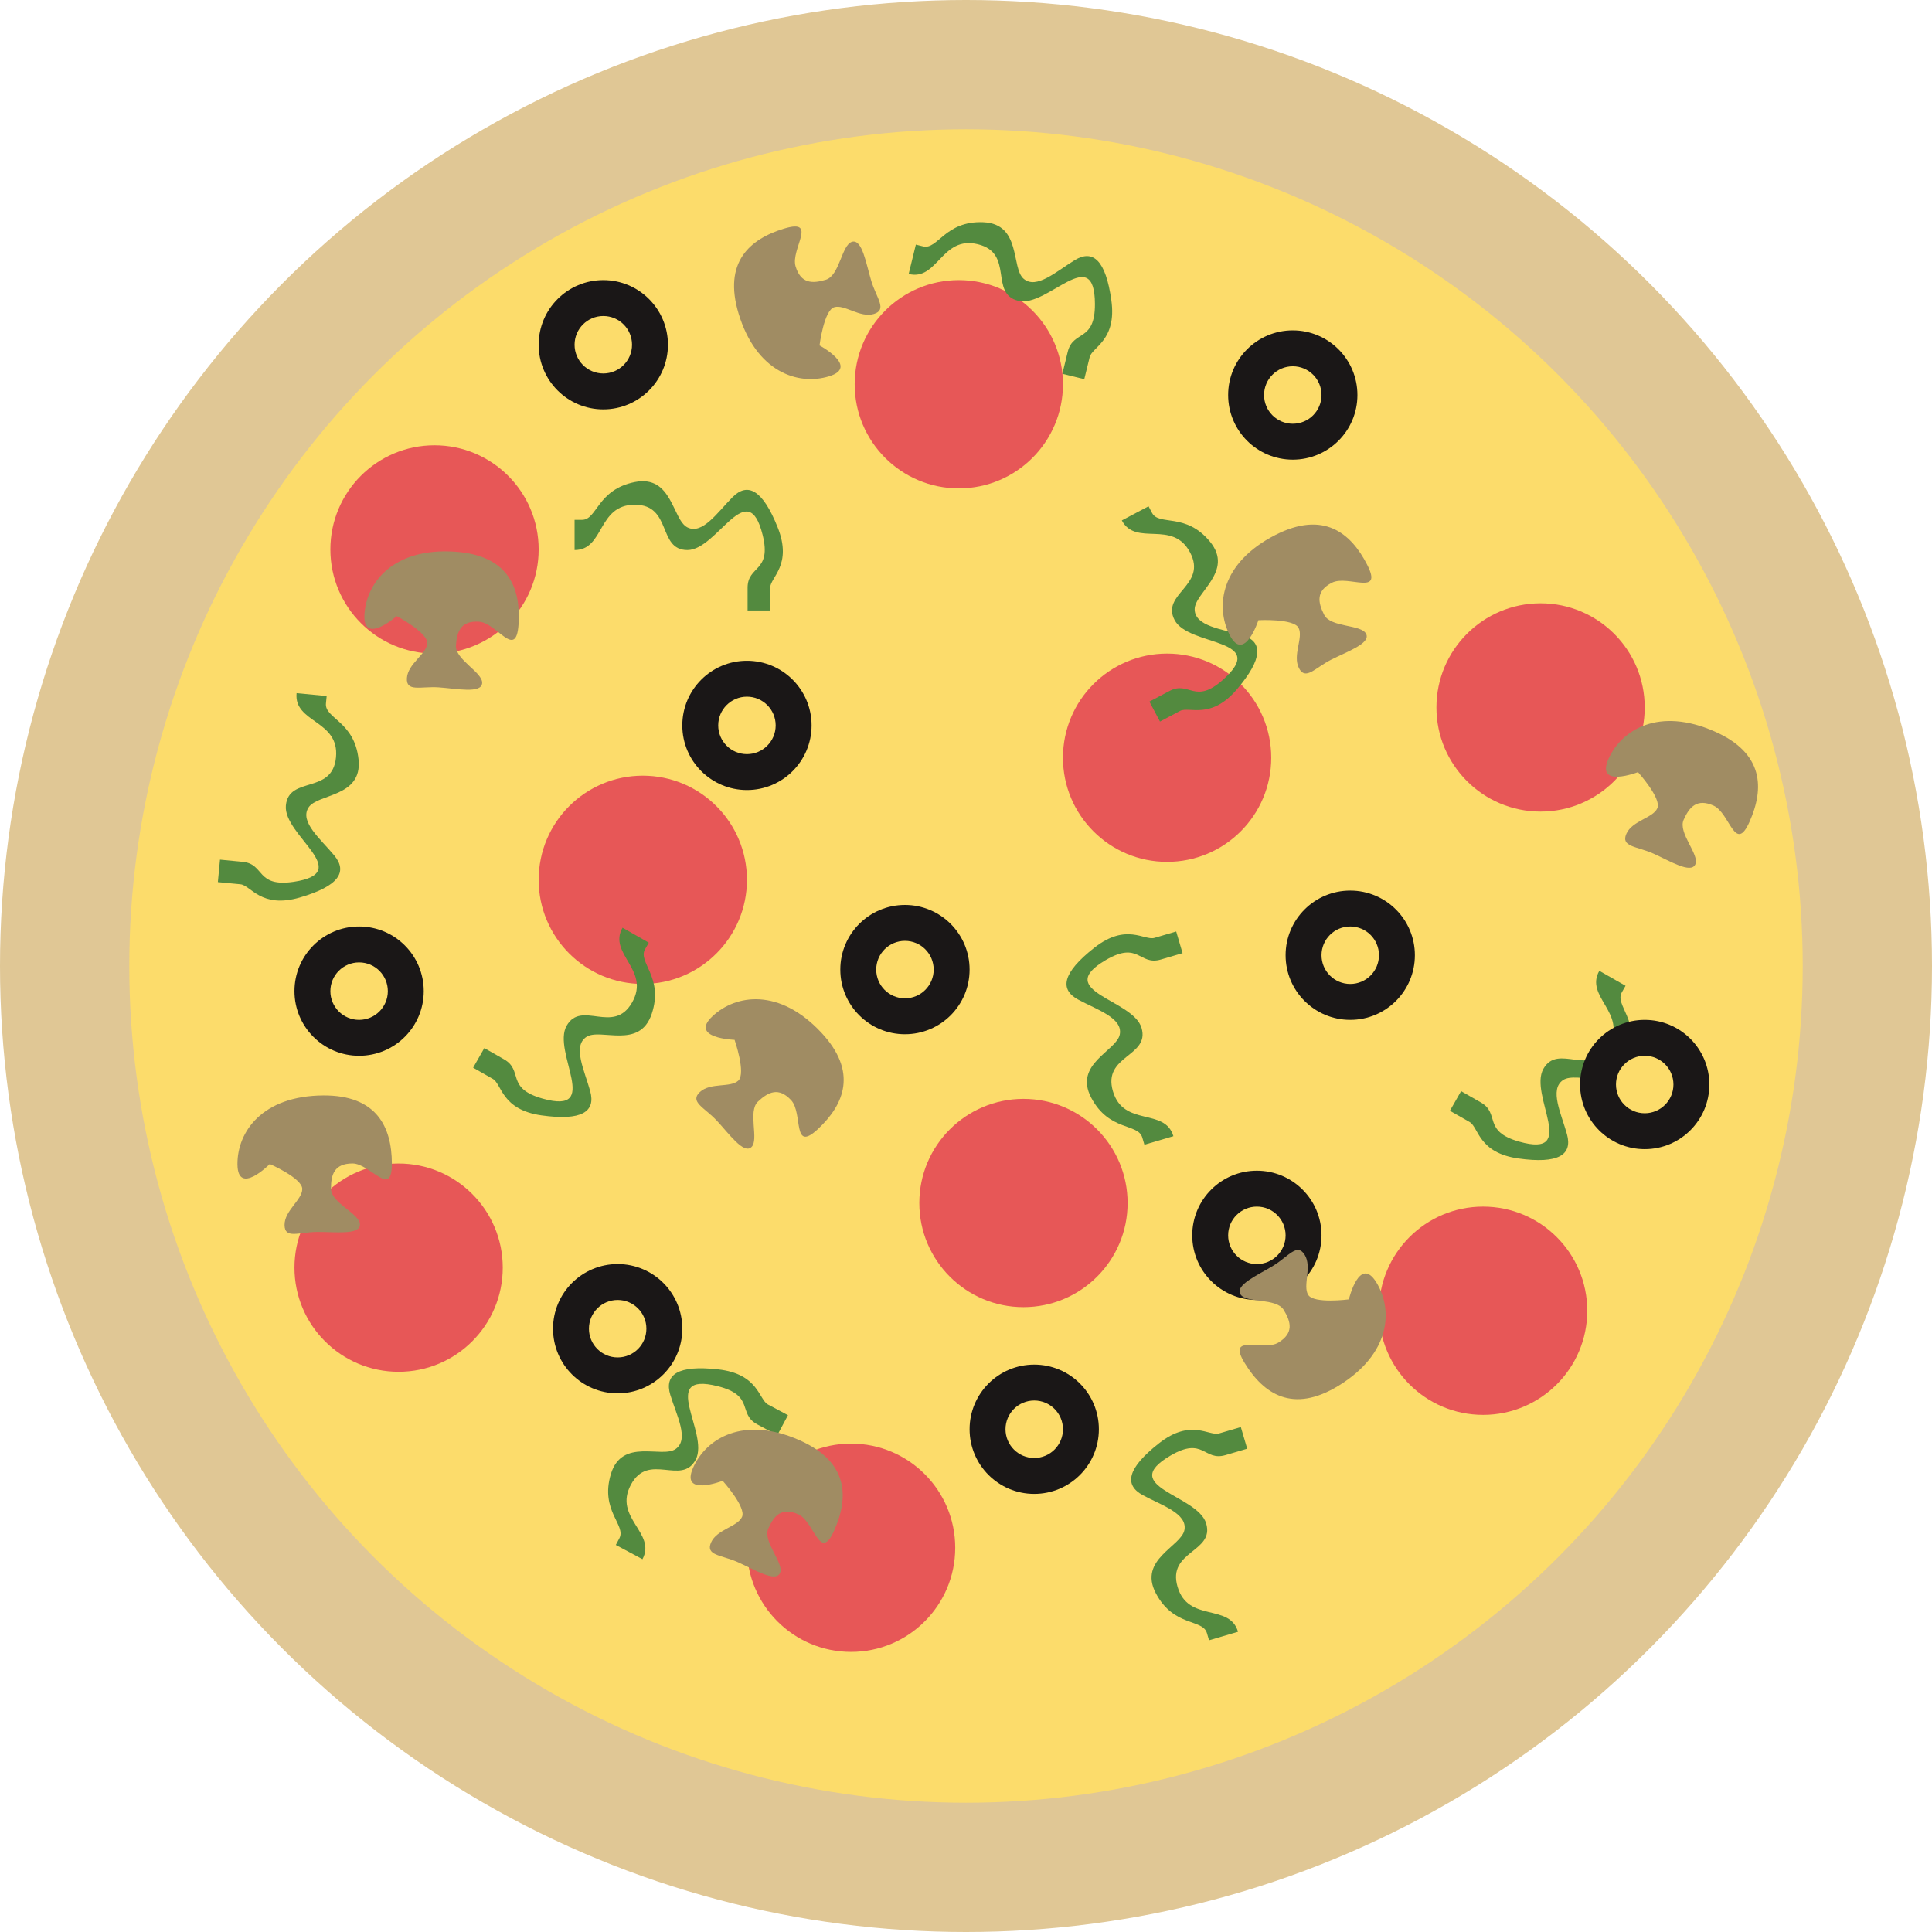 <svg width="269" height="269" viewBox="0 0 269 269" fill="none" xmlns="http://www.w3.org/2000/svg">
<circle cx="134.5" cy="134.5" r="134.5" fill="#E0C795"/>
<circle cx="134.5" cy="134.5" r="116.5" fill="#FCDC6B"/>
<circle cx="89.5" cy="122.5" r="14.5" fill="#E75757"/>
<circle cx="55.5" cy="176.5" r="14.5" fill="#E75757"/>
<circle cx="118.5" cy="215.5" r="14.5" fill="#E75757"/>
<circle cx="142.5" cy="167.5" r="14.5" fill="#E75757"/>
<circle cx="206.5" cy="182.5" r="14.5" fill="#E75757"/>
<circle cx="214.5" cy="98.5" r="14.5" fill="#E75757"/>
<path d="M177 105.5C177 113.508 170.508 120 162.5 120C154.492 120 148 113.508 148 105.5C148 97.492 154.492 91 162.5 91C170.508 91 177 97.492 177 105.5Z" fill="#E75757"/>
<path d="M148 53.5C148 61.508 141.508 68 133.5 68C125.492 68 119 61.508 119 53.5C119 45.492 125.492 39 133.5 39C141.508 39 148 45.492 148 53.5Z" fill="#E75757"/>
<circle cx="60.5" cy="76.5" r="14.5" fill="#E75757"/>
<path d="M88.379 70.273C83.142 70.273 84.19 76.584 80 76.584V72.377H81.047C83.142 72.377 83.142 68.17 88.379 67.118C93.616 66.066 93.616 72.377 95.711 73.429C97.806 74.48 99.901 71.325 101.995 69.221C104.09 67.118 106.185 68.17 108.28 73.429C110.375 78.688 107.233 80.38 107.233 81.843V84.999H104.09V81.843C104.09 78.688 107.48 79.683 106.185 74.48C104.09 66.066 99.901 76.584 95.711 76.584C91.521 76.584 93.616 70.273 88.379 70.273Z" fill="#538A3F"/>
<path d="M46.782 105.45C47.279 100.237 40.897 100.681 41.294 96.51L45.483 96.909L45.383 97.952C45.185 100.037 49.373 100.436 49.923 105.75C50.473 111.063 44.191 110.464 42.945 112.45C41.699 114.435 44.642 116.82 46.537 119.105C48.432 121.39 47.186 123.375 41.752 124.962C36.318 126.548 34.931 123.259 33.475 123.121L30.334 122.821L30.632 119.693L33.773 119.993C36.914 120.292 35.602 123.572 40.904 122.777C49.479 121.49 39.406 116.321 39.804 112.15C40.201 107.979 46.285 110.664 46.782 105.45Z" fill="#538A3F"/>
<path d="M165.696 76.91C163.244 72.283 158.158 76.162 156.197 72.46L159.915 70.491L160.405 71.416C161.385 73.267 165.103 71.298 168.484 75.433C171.865 79.569 166.288 82.523 166.339 84.867C166.39 87.21 170.159 87.584 172.999 88.451C175.838 89.317 175.889 91.661 172.222 95.974C168.556 100.286 165.589 98.302 164.296 98.987L161.508 100.464L160.037 97.687L162.826 96.21C165.614 94.733 166.321 98.195 170.312 94.615C176.768 88.825 165.512 90.046 163.551 86.344C161.59 82.641 168.147 81.538 165.696 76.91Z" fill="#538A3F"/>
<path d="M136.157 34.008C131.07 32.763 130.587 39.142 126.518 38.145L127.518 34.059L128.535 34.308C130.57 34.806 131.571 30.719 136.908 30.943C142.244 31.167 140.744 37.297 142.528 38.817C144.313 40.336 147.098 37.77 149.633 36.225C152.168 34.679 153.952 36.199 154.737 41.806C155.521 47.412 152.066 48.309 151.718 49.73L150.968 52.794L147.916 52.047L148.666 48.982C149.416 45.917 152.472 47.691 152.452 42.329C152.418 33.658 145.847 42.878 141.778 41.882C137.708 40.885 141.244 35.254 136.157 34.008Z" fill="#538A3F"/>
<path d="M88.009 139.575C90.604 135.026 84.603 132.809 86.679 129.17L90.333 131.254L89.814 132.164C88.776 133.984 92.431 136.068 90.75 141.138C89.069 146.209 83.587 143.082 81.635 144.38C79.684 145.679 81.387 149.062 82.176 151.924C82.966 154.786 81.014 156.084 75.408 155.298C69.802 154.512 69.888 150.944 68.618 150.219L65.877 148.656L67.434 145.926L70.175 147.49C72.916 149.053 70.371 151.504 75.532 152.957C83.879 155.307 76.819 146.456 78.895 142.817C80.97 139.178 85.414 144.124 88.009 139.575Z" fill="#538A3F"/>
<path d="M224.009 145.575C226.604 141.026 220.603 138.809 222.679 135.17L226.333 137.254L225.814 138.164C224.776 139.984 228.431 142.068 226.75 147.138C225.069 152.209 219.587 149.082 217.635 150.38C215.684 151.679 217.387 155.062 218.176 157.924C218.966 160.786 217.014 162.084 211.408 161.298C205.802 160.512 205.888 156.944 204.618 156.219L201.877 154.656L203.434 151.926L206.175 153.49C208.916 155.053 206.371 157.504 211.532 158.957C219.879 161.307 212.819 152.456 214.894 148.817C216.97 145.178 221.414 150.124 224.009 145.575Z" fill="#538A3F"/>
<path d="M87.838 206.728C85.368 211.346 91.427 213.398 89.452 217.093L85.742 215.109L86.235 214.185C87.223 212.338 83.513 210.354 85.055 205.24C86.597 200.126 92.162 203.101 94.077 201.75C95.993 200.399 94.198 197.064 93.331 194.224C92.463 191.385 94.379 190.034 100.004 190.666C105.629 191.299 105.64 194.868 106.93 195.558L109.713 197.046L108.231 199.816L105.449 198.329C102.666 196.841 105.143 194.321 99.944 193.01C91.536 190.889 98.835 199.543 96.86 203.238C94.884 206.933 90.307 202.11 87.838 206.728Z" fill="#538A3F"/>
<path d="M154.957 151.938C156.434 156.962 162.193 154.177 163.375 158.196L159.339 159.383L159.043 158.378C158.453 156.368 154.416 157.555 151.93 152.828C149.443 148.1 155.498 146.32 155.916 144.013C156.334 141.707 152.716 140.587 150.107 139.171C147.498 137.755 147.916 135.448 152.371 131.955C156.825 128.462 159.336 130.999 160.739 130.586L163.766 129.696L164.653 132.711L161.625 133.601C158.598 134.491 158.597 130.958 153.971 133.668C146.489 138.051 157.762 139.104 158.943 143.123C160.125 147.143 153.48 146.913 154.957 151.938Z" fill="#538A3F"/>
<path d="M163.957 220.938C165.434 225.962 171.193 223.177 172.375 227.196L168.339 228.383L168.043 227.378C167.453 225.368 163.416 226.555 160.93 221.828C158.443 217.1 164.498 215.32 164.916 213.013C165.334 210.707 161.716 209.587 159.107 208.171C156.498 206.755 156.916 204.448 161.371 200.955C165.825 197.462 168.336 199.999 169.739 199.586L172.766 198.696L173.653 201.711L170.625 202.601C167.598 203.491 167.597 199.958 162.971 202.668C155.489 207.051 166.762 208.104 167.943 212.123C169.125 216.143 162.48 215.913 163.957 220.938Z" fill="#538A3F"/>
<circle cx="175" cy="172" r="9" fill="#1A1717"/>
<circle cx="175" cy="172" r="4" fill="#FCDC6B"/>
<circle cx="229" cy="151" r="9" fill="#1A1717"/>
<circle cx="229" cy="151" r="4" fill="#FCDC6B"/>
<circle cx="188" cy="133" r="9" fill="#1A1717"/>
<circle cx="188" cy="133" r="4" fill="#FCDC6B"/>
<circle cx="50" cy="138" r="9" fill="#1A1717"/>
<circle cx="50" cy="138" r="4" fill="#FCDC6B"/>
<circle cx="104" cy="101" r="9" fill="#1A1717"/>
<circle cx="104" cy="101" r="4" fill="#FCDC6B"/>
<circle cx="84" cy="48" r="9" fill="#1A1717"/>
<circle cx="84" cy="48" r="4" fill="#FCDC6B"/>
<circle cx="180" cy="55" r="9" fill="#1A1717"/>
<circle cx="180" cy="55" r="4" fill="#FCDC6B"/>
<circle cx="126" cy="135" r="9" fill="#1A1717"/>
<circle cx="126" cy="135" r="4" fill="#FCDC6B"/>
<circle cx="144" cy="199" r="9" fill="#1A1717"/>
<circle cx="144" cy="199" r="4" fill="#FCDC6B"/>
<circle cx="86" cy="185" r="9" fill="#1A1717"/>
<circle cx="86" cy="185" r="4" fill="#FCDC6B"/>
<path d="M190.358 78.632C188.088 74.177 184.262 71.076 177.58 74.482C170.007 78.342 169.159 84.386 171.202 88.395C173.246 92.404 175.212 86.352 175.212 86.352C175.212 86.352 180.129 86.09 180.81 87.427C181.491 88.763 179.945 91.235 180.853 93.017C181.761 94.799 183.089 92.999 185.317 91.864C187.544 90.729 190.889 89.585 190.208 88.249C189.527 86.912 185.282 87.392 184.374 85.61C183.466 83.828 183.23 82.265 185.458 81.13C187.685 79.995 192.628 83.087 190.358 78.632Z" fill="#A08C63"/>
<path d="M72.199 86.936C72.538 81.948 70.848 77.323 63.365 76.814C54.885 76.237 51.053 80.989 50.748 85.478C50.443 89.968 55.238 85.783 55.238 85.783C55.238 85.783 59.592 88.084 59.49 89.581C59.388 91.077 56.792 92.404 56.657 94.4C56.521 96.395 58.584 95.533 61.078 95.702C63.573 95.872 67.031 96.608 67.133 95.112C67.234 93.615 63.345 91.847 63.481 89.852C63.617 87.856 64.217 86.394 66.711 86.563C69.206 86.733 71.86 91.925 72.199 86.936Z" fill="#A08C63"/>
<path d="M173.316 189.805C175.93 194.067 179.988 196.858 186.381 192.936C193.627 188.492 193.996 182.4 191.643 178.564C189.291 174.728 187.807 180.917 187.807 180.917C187.807 180.917 182.926 181.565 182.142 180.286C181.357 179.008 182.704 176.422 181.659 174.717C180.613 173.012 179.431 174.91 177.3 176.217C175.169 177.524 171.924 178.928 172.708 180.207C173.492 181.485 177.686 180.673 178.732 182.378C179.778 184.082 180.136 185.622 178.004 186.93C175.873 188.237 170.702 185.543 173.316 189.805Z" fill="#A08C63"/>
<path d="M116.162 213.064C118.187 208.493 118.181 203.568 111.324 200.531C103.552 197.089 98.327 200.243 96.504 204.357C94.682 208.472 100.619 206.18 100.619 206.18C100.619 206.18 103.923 209.831 103.316 211.202C102.708 212.574 99.815 212.933 99.005 214.761C98.195 216.59 100.429 216.486 102.715 217.498C105 218.511 107.998 220.385 108.606 219.014C109.213 217.642 106.163 214.651 106.973 212.822C107.783 210.994 108.848 209.825 111.134 210.837C113.419 211.849 114.138 217.636 116.162 213.064Z" fill="#A08C63"/>
<path d="M243.607 114.393C245.631 109.822 245.625 104.897 238.768 101.86C230.996 98.417 225.771 101.572 223.949 105.686C222.126 109.801 228.063 107.509 228.063 107.509C228.063 107.509 231.368 111.16 230.76 112.531C230.153 113.903 227.259 114.262 226.449 116.09C225.639 117.919 227.873 117.815 230.159 118.827C232.445 119.839 235.442 121.714 236.05 120.343C236.657 118.971 233.607 115.98 234.417 114.151C235.227 112.322 236.292 111.153 238.578 112.166C240.864 113.178 241.582 118.965 243.607 114.393Z" fill="#A08C63"/>
<path d="M54.563 161.957C54.529 156.957 52.5 152.471 45 152.521C36.5 152.577 33.033 157.601 33.063 162.1C33.093 166.6 37.563 162.071 37.563 162.071C37.563 162.071 42.076 164.041 42.086 165.54C42.096 167.04 39.606 168.557 39.62 170.557C39.633 172.557 41.626 171.544 44.126 171.527C46.626 171.51 50.129 171.987 50.119 170.487C50.109 168.987 46.099 167.514 46.086 165.514C46.073 163.514 46.563 162.011 49.063 161.994C51.563 161.977 54.596 166.957 54.563 161.957Z" fill="#A08C63"/>
<path d="M109.179 31.826C104.394 33.275 100.667 36.493 102.84 43.671C105.304 51.807 111.104 53.707 115.41 52.403C119.717 51.099 114.106 48.096 114.106 48.096C114.106 48.096 114.716 43.21 116.152 42.775C117.587 42.34 119.748 44.298 121.662 43.718C123.576 43.139 122.039 41.514 121.315 39.122C120.59 36.729 120.054 33.234 118.619 33.669C117.183 34.104 116.907 38.367 114.992 38.947C113.078 39.526 111.498 39.482 110.773 37.09C110.049 34.697 113.965 30.377 109.179 31.826Z" fill="#A08C63"/>
<path d="M113.903 157.184C117.551 153.765 119.467 149.228 114.339 143.756C108.526 137.554 102.485 138.419 99.201 141.496C95.918 144.573 102.278 144.78 102.278 144.78C102.278 144.78 103.896 149.431 102.802 150.456C101.707 151.482 98.903 150.684 97.444 152.051C95.984 153.419 98.082 154.194 99.791 156.019C101.501 157.843 103.529 160.738 104.624 159.713C105.718 158.687 104.077 154.743 105.537 153.375C106.996 152.007 108.432 151.347 110.142 153.171C111.851 154.995 110.255 160.603 113.903 157.184Z" fill="#A08C63"/>
</svg>
